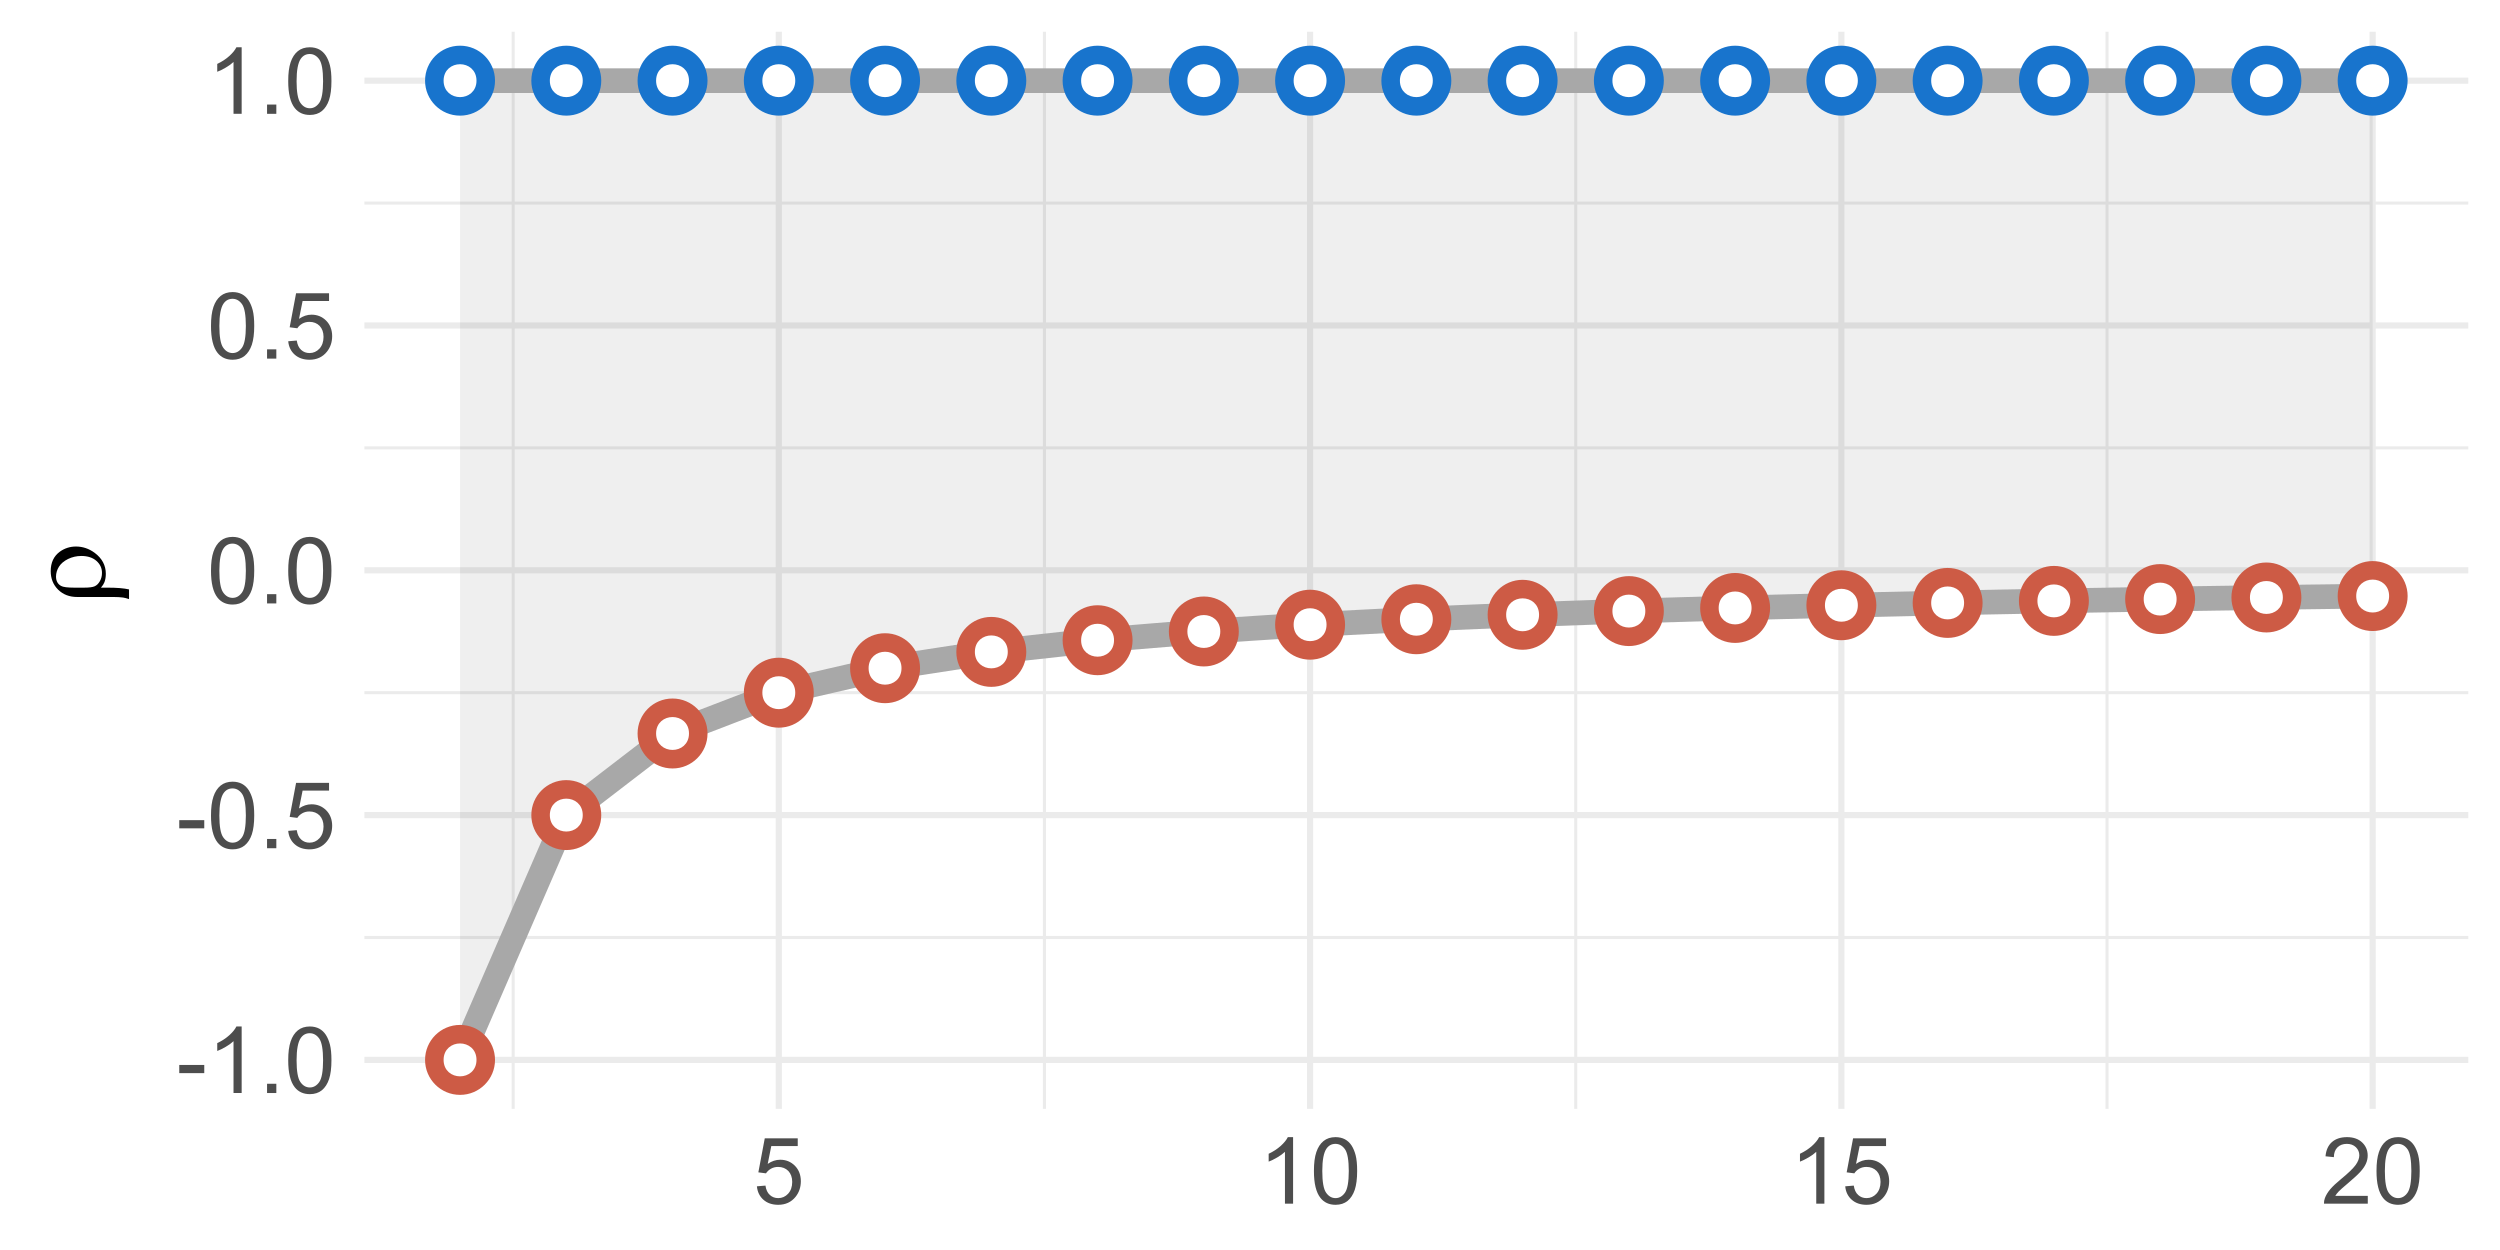 <?xml version="1.0" encoding="UTF-8"?>
<svg xmlns="http://www.w3.org/2000/svg" xmlns:xlink="http://www.w3.org/1999/xlink" width="432pt" height="216pt" viewBox="0 0 432 216" version="1.1">
<defs>
<g>
<symbol overflow="visible" id="glyph0-0">
<path style="stroke:none;" d="M 2 0 L 2 -10 L 10 -10 L 10 0 Z M 2.25 -0.25 L 9.75 -0.25 L 9.75 -9.75 L 2.25 -9.75 Z M 2.25 -0.25 "/>
</symbol>
<symbol overflow="visible" id="glyph0-1">
<path style="stroke:none;" d="M 0.508 -3.438 L 0.508 -4.852 L 4.828 -4.852 L 4.828 -3.438 Z M 0.508 -3.438 "/>
</symbol>
<symbol overflow="visible" id="glyph0-2">
<path style="stroke:none;" d="M 5.961 0 L 4.555 0 L 4.555 -8.961 C 4.211 -8.633 3.77 -8.312 3.223 -7.992 C 2.672 -7.668 2.176 -7.426 1.742 -7.266 L 1.742 -8.625 C 2.523 -8.992 3.211 -9.438 3.805 -9.969 C 4.391 -10.492 4.809 -11.004 5.055 -11.5 L 5.961 -11.5 Z M 5.961 0 "/>
</symbol>
<symbol overflow="visible" id="glyph0-3">
<path style="stroke:none;" d="M 1.453 0 L 1.453 -1.602 L 3.055 -1.602 L 3.055 0 Z M 1.453 0 "/>
</symbol>
<symbol overflow="visible" id="glyph0-4">
<path style="stroke:none;" d="M 0.664 -5.648 C 0.66 -7 0.801 -8.09 1.082 -8.918 C 1.359 -9.742 1.773 -10.379 2.324 -10.828 C 2.871 -11.273 3.562 -11.496 4.398 -11.5 C 5.012 -11.496 5.551 -11.371 6.016 -11.129 C 6.477 -10.879 6.859 -10.523 7.164 -10.059 C 7.465 -9.59 7.703 -9.023 7.875 -8.355 C 8.047 -7.684 8.133 -6.781 8.133 -5.648 C 8.133 -4.305 7.992 -3.219 7.719 -2.395 C 7.438 -1.566 7.027 -0.93 6.48 -0.48 C 5.93 -0.031 5.234 0.191 4.398 0.195 C 3.293 0.191 2.426 -0.199 1.797 -0.992 C 1.039 -1.941 0.66 -3.496 0.664 -5.648 Z M 2.109 -5.648 C 2.109 -3.766 2.328 -2.512 2.77 -1.895 C 3.207 -1.27 3.75 -0.961 4.398 -0.961 C 5.043 -0.961 5.586 -1.273 6.027 -1.898 C 6.465 -2.523 6.684 -3.773 6.688 -5.648 C 6.684 -7.531 6.465 -8.781 6.027 -9.406 C 5.586 -10.023 5.039 -10.336 4.383 -10.336 C 3.734 -10.336 3.219 -10.062 2.836 -9.516 C 2.352 -8.816 2.109 -7.527 2.109 -5.648 Z M 2.109 -5.648 "/>
</symbol>
<symbol overflow="visible" id="glyph0-5">
<path style="stroke:none;" d="M 0.664 -3 L 2.141 -3.125 C 2.246 -2.402 2.5 -1.863 2.902 -1.504 C 3.297 -1.141 3.777 -0.961 4.344 -0.961 C 5.016 -0.961 5.59 -1.215 6.062 -1.727 C 6.527 -2.234 6.762 -2.91 6.766 -3.758 C 6.762 -4.555 6.535 -5.188 6.09 -5.656 C 5.637 -6.117 5.047 -6.352 4.32 -6.352 C 3.863 -6.352 3.457 -6.246 3.094 -6.043 C 2.727 -5.832 2.438 -5.566 2.234 -5.242 L 0.914 -5.414 L 2.023 -11.297 L 7.719 -11.297 L 7.719 -9.953 L 3.148 -9.953 L 2.531 -6.875 C 3.219 -7.352 3.938 -7.594 4.695 -7.594 C 5.691 -7.594 6.535 -7.246 7.227 -6.555 C 7.91 -5.859 8.254 -4.969 8.258 -3.883 C 8.254 -2.844 7.953 -1.949 7.352 -1.195 C 6.613 -0.27 5.609 0.191 4.344 0.195 C 3.297 0.191 2.449 -0.098 1.793 -0.68 C 1.133 -1.262 0.754 -2.035 0.664 -3 Z M 0.664 -3 "/>
</symbol>
<symbol overflow="visible" id="glyph0-6">
<path style="stroke:none;" d="M 8.055 -1.352 L 8.055 0 L 0.484 0 C 0.473 -0.336 0.527 -0.66 0.648 -0.977 C 0.84 -1.488 1.148 -1.996 1.574 -2.5 C 1.996 -2.996 2.609 -3.574 3.414 -4.234 C 4.656 -5.254 5.496 -6.062 5.938 -6.66 C 6.371 -7.254 6.59 -7.816 6.594 -8.352 C 6.59 -8.906 6.391 -9.379 5.996 -9.762 C 5.594 -10.145 5.074 -10.336 4.438 -10.336 C 3.758 -10.336 3.219 -10.133 2.812 -9.727 C 2.406 -9.32 2.199 -8.758 2.195 -8.039 L 0.75 -8.188 C 0.848 -9.262 1.219 -10.086 1.867 -10.652 C 2.512 -11.215 3.379 -11.496 4.469 -11.5 C 5.566 -11.496 6.438 -11.191 7.078 -10.586 C 7.719 -9.973 8.039 -9.219 8.039 -8.32 C 8.039 -7.859 7.945 -7.406 7.758 -6.969 C 7.57 -6.523 7.258 -6.059 6.824 -5.57 C 6.387 -5.078 5.664 -4.406 4.656 -3.555 C 3.809 -2.844 3.266 -2.363 3.031 -2.113 C 2.789 -1.859 2.594 -1.605 2.438 -1.352 Z M 8.055 -1.352 "/>
</symbol>
<symbol overflow="visible" id="glyph1-0">
<path style="stroke:none;" d="M 0 -1.008 L -12.5 -1.008 L -12.5 -11.008 L 0 -11.008 Z M -0.312 -1.32 L -0.312 -10.695 L -12.188 -10.695 L -12.188 -1.32 Z M -0.312 -1.32 "/>
</symbol>
<symbol overflow="visible" id="glyph1-1">
<path style="stroke:none;" d="M -0.535 -3 L 0.605 -3 C 2.207 -3 3.445 -2.898 4.316 -2.695 L 4.316 -1.023 C 3.898 -1.16 3.559 -1.25 3.301 -1.289 C 2.855 -1.352 2.301 -1.383 1.633 -1.387 L -4.629 -1.387 C -5.973 -1.383 -7.074 -1.805 -7.938 -2.656 C -8.789 -3.5 -9.215 -4.57 -9.219 -5.859 C -9.215 -7.328 -8.688 -8.445 -7.637 -9.219 C -6.812 -9.809 -5.887 -10.105 -4.852 -10.109 C -3.688 -10.105 -2.613 -9.746 -1.629 -9.023 C -0.34 -8.062 0.305 -6.852 0.305 -5.391 C 0.305 -4.863 0.227 -4.383 0.07 -3.953 C -0.039 -3.664 -0.238 -3.348 -0.535 -3 Z M -3.484 -3 C -2.59 -3 -1.969 -3.078 -1.621 -3.238 C -1.266 -3.395 -0.969 -3.684 -0.727 -4.109 C -0.48 -4.531 -0.355 -5.016 -0.359 -5.555 C -0.355 -6.367 -0.676 -7.055 -1.316 -7.625 C -1.953 -8.188 -2.824 -8.473 -3.926 -8.477 C -4.75 -8.473 -5.516 -8.297 -6.223 -7.953 C -6.93 -7.602 -7.453 -7.16 -7.793 -6.621 C -8.129 -6.082 -8.297 -5.512 -8.301 -4.914 C -8.297 -4.16 -8.008 -3.621 -7.43 -3.301 C -7.086 -3.098 -6.32 -3 -5.137 -3 Z M -3.484 -3 "/>
</symbol>
</g>
<clipPath id="clip1">
  <path d="M 62.969 161 L 427 161 L 427 163 L 62.969 163 Z M 62.969 161 "/>
</clipPath>
<clipPath id="clip2">
  <path d="M 62.969 119 L 427 119 L 427 120 L 62.969 120 Z M 62.969 119 "/>
</clipPath>
<clipPath id="clip3">
  <path d="M 62.969 77 L 427 77 L 427 78 L 62.969 78 Z M 62.969 77 "/>
</clipPath>
<clipPath id="clip4">
  <path d="M 62.969 34 L 427 34 L 427 36 L 62.969 36 Z M 62.969 34 "/>
</clipPath>
<clipPath id="clip5">
  <path d="M 88 5.48 L 89 5.48 L 89 192 L 88 192 Z M 88 5.48 "/>
</clipPath>
<clipPath id="clip6">
  <path d="M 180 5.48 L 181 5.48 L 181 192 L 180 192 Z M 180 5.48 "/>
</clipPath>
<clipPath id="clip7">
  <path d="M 272 5.48 L 273 5.48 L 273 192 L 272 192 Z M 272 5.48 "/>
</clipPath>
<clipPath id="clip8">
  <path d="M 363 5.48 L 365 5.48 L 365 192 L 363 192 Z M 363 5.48 "/>
</clipPath>
<clipPath id="clip9">
  <path d="M 62.969 182 L 427.52 182 L 427.52 184 L 62.969 184 Z M 62.969 182 "/>
</clipPath>
<clipPath id="clip10">
  <path d="M 62.969 140 L 427.52 140 L 427.52 142 L 62.969 142 Z M 62.969 140 "/>
</clipPath>
<clipPath id="clip11">
  <path d="M 62.969 98 L 427.52 98 L 427.52 100 L 62.969 100 Z M 62.969 98 "/>
</clipPath>
<clipPath id="clip12">
  <path d="M 62.969 55 L 427.52 55 L 427.52 57 L 62.969 57 Z M 62.969 55 "/>
</clipPath>
<clipPath id="clip13">
  <path d="M 62.969 13 L 427.52 13 L 427.52 15 L 62.969 15 Z M 62.969 13 "/>
</clipPath>
<clipPath id="clip14">
  <path d="M 134 5.48 L 136 5.48 L 136 192.613 L 134 192.613 Z M 134 5.48 "/>
</clipPath>
<clipPath id="clip15">
  <path d="M 225 5.48 L 227 5.48 L 227 192.613 L 225 192.613 Z M 225 5.48 "/>
</clipPath>
<clipPath id="clip16">
  <path d="M 317 5.48 L 319 5.48 L 319 192.613 L 317 192.613 Z M 317 5.48 "/>
</clipPath>
<clipPath id="clip17">
  <path d="M 409 5.48 L 411 5.48 L 411 192.613 L 409 192.613 Z M 409 5.48 "/>
</clipPath>
</defs>
<g id="surface11">
<rect x="0" y="0" width="432" height="216" style="fill:rgb(100%,100%,100%);fill-opacity:1;stroke:none;"/>
<g clip-path="url(#clip1)" clip-rule="nonzero">
<path style="fill:none;stroke-width:0.533;stroke-linecap:butt;stroke-linejoin:round;stroke:rgb(92.157%,92.157%,92.157%);stroke-opacity:1;stroke-miterlimit:10;" d="M 62.969 162 L 426.52 162 "/>
</g>
<g clip-path="url(#clip2)" clip-rule="nonzero">
<path style="fill:none;stroke-width:0.533;stroke-linecap:butt;stroke-linejoin:round;stroke:rgb(92.157%,92.157%,92.157%);stroke-opacity:1;stroke-miterlimit:10;" d="M 62.969 119.695 L 426.52 119.695 "/>
</g>
<g clip-path="url(#clip3)" clip-rule="nonzero">
<path style="fill:none;stroke-width:0.533;stroke-linecap:butt;stroke-linejoin:round;stroke:rgb(92.157%,92.157%,92.157%);stroke-opacity:1;stroke-miterlimit:10;" d="M 62.969 77.395 L 426.52 77.395 "/>
</g>
<g clip-path="url(#clip4)" clip-rule="nonzero">
<path style="fill:none;stroke-width:0.533;stroke-linecap:butt;stroke-linejoin:round;stroke:rgb(92.157%,92.157%,92.157%);stroke-opacity:1;stroke-miterlimit:10;" d="M 62.969 35.09 L 426.52 35.09 "/>
</g>
<g clip-path="url(#clip5)" clip-rule="nonzero">
<path style="fill:none;stroke-width:0.533;stroke-linecap:butt;stroke-linejoin:round;stroke:rgb(92.157%,92.157%,92.157%);stroke-opacity:1;stroke-miterlimit:10;" d="M 88.676 191.609 L 88.676 5.48 "/>
</g>
<g clip-path="url(#clip6)" clip-rule="nonzero">
<path style="fill:none;stroke-width:0.533;stroke-linecap:butt;stroke-linejoin:round;stroke:rgb(92.157%,92.157%,92.157%);stroke-opacity:1;stroke-miterlimit:10;" d="M 180.48 191.609 L 180.48 5.48 "/>
</g>
<g clip-path="url(#clip7)" clip-rule="nonzero">
<path style="fill:none;stroke-width:0.533;stroke-linecap:butt;stroke-linejoin:round;stroke:rgb(92.157%,92.157%,92.157%);stroke-opacity:1;stroke-miterlimit:10;" d="M 272.285 191.609 L 272.285 5.48 "/>
</g>
<g clip-path="url(#clip8)" clip-rule="nonzero">
<path style="fill:none;stroke-width:0.533;stroke-linecap:butt;stroke-linejoin:round;stroke:rgb(92.157%,92.157%,92.157%);stroke-opacity:1;stroke-miterlimit:10;" d="M 364.094 191.609 L 364.094 5.48 "/>
</g>
<g clip-path="url(#clip9)" clip-rule="nonzero">
<path style="fill:none;stroke-width:1.067;stroke-linecap:butt;stroke-linejoin:round;stroke:rgb(92.157%,92.157%,92.157%);stroke-opacity:1;stroke-miterlimit:10;" d="M 62.969 183.148 L 426.52 183.148 "/>
</g>
<g clip-path="url(#clip10)" clip-rule="nonzero">
<path style="fill:none;stroke-width:1.067;stroke-linecap:butt;stroke-linejoin:round;stroke:rgb(92.157%,92.157%,92.157%);stroke-opacity:1;stroke-miterlimit:10;" d="M 62.969 140.848 L 426.52 140.848 "/>
</g>
<g clip-path="url(#clip11)" clip-rule="nonzero">
<path style="fill:none;stroke-width:1.067;stroke-linecap:butt;stroke-linejoin:round;stroke:rgb(92.157%,92.157%,92.157%);stroke-opacity:1;stroke-miterlimit:10;" d="M 62.969 98.547 L 426.52 98.547 "/>
</g>
<g clip-path="url(#clip12)" clip-rule="nonzero">
<path style="fill:none;stroke-width:1.067;stroke-linecap:butt;stroke-linejoin:round;stroke:rgb(92.157%,92.157%,92.157%);stroke-opacity:1;stroke-miterlimit:10;" d="M 62.969 56.242 L 426.52 56.242 "/>
</g>
<g clip-path="url(#clip13)" clip-rule="nonzero">
<path style="fill:none;stroke-width:1.067;stroke-linecap:butt;stroke-linejoin:round;stroke:rgb(92.157%,92.157%,92.157%);stroke-opacity:1;stroke-miterlimit:10;" d="M 62.969 13.941 L 426.52 13.941 "/>
</g>
<g clip-path="url(#clip14)" clip-rule="nonzero">
<path style="fill:none;stroke-width:1.067;stroke-linecap:butt;stroke-linejoin:round;stroke:rgb(92.157%,92.157%,92.157%);stroke-opacity:1;stroke-miterlimit:10;" d="M 134.578 191.609 L 134.578 5.48 "/>
</g>
<g clip-path="url(#clip15)" clip-rule="nonzero">
<path style="fill:none;stroke-width:1.067;stroke-linecap:butt;stroke-linejoin:round;stroke:rgb(92.157%,92.157%,92.157%);stroke-opacity:1;stroke-miterlimit:10;" d="M 226.383 191.609 L 226.383 5.48 "/>
</g>
<g clip-path="url(#clip16)" clip-rule="nonzero">
<path style="fill:none;stroke-width:1.067;stroke-linecap:butt;stroke-linejoin:round;stroke:rgb(92.157%,92.157%,92.157%);stroke-opacity:1;stroke-miterlimit:10;" d="M 318.191 191.609 L 318.191 5.48 "/>
</g>
<g clip-path="url(#clip17)" clip-rule="nonzero">
<path style="fill:none;stroke-width:1.067;stroke-linecap:butt;stroke-linejoin:round;stroke:rgb(92.157%,92.157%,92.157%);stroke-opacity:1;stroke-miterlimit:10;" d="M 409.996 191.609 L 409.996 5.48 "/>
</g>
<path style=" stroke:none;fill-rule:nonzero;fill:rgb(20%,20%,20%);fill-opacity:0.075;" d="M 79.496 13.941 L 409.996 13.941 L 409.996 102.996 L 391.633 103.246 L 373.273 103.523 L 354.91 103.832 L 336.551 104.184 L 318.191 104.59 L 299.828 105.055 L 281.469 105.594 L 263.105 106.238 L 244.746 107.004 L 226.383 107.945 L 208.023 109.121 L 189.66 110.633 L 171.301 112.645 L 152.938 115.465 L 134.578 119.695 L 116.215 126.746 L 97.855 140.848 L 79.496 183.148 Z M 79.496 13.941 "/>
<path style="fill:none;stroke-width:4.268;stroke-linecap:butt;stroke-linejoin:round;stroke:rgb(65.882%,65.882%,65.882%);stroke-opacity:1;stroke-miterlimit:10;" d="M 79.496 183.148 L 97.855 140.848 L 116.215 126.746 L 134.578 119.695 L 152.938 115.465 L 171.301 112.645 L 189.66 110.633 L 208.023 109.121 L 226.383 107.945 L 244.746 107.004 L 263.105 106.238 L 281.469 105.594 L 299.828 105.055 L 318.191 104.59 L 336.551 104.184 L 354.91 103.832 L 373.273 103.523 L 391.633 103.246 L 409.996 102.996 "/>
<path style="fill-rule:nonzero;fill:rgb(80.392%,35.686%,27.059%);fill-opacity:1;stroke-width:0.709;stroke-linecap:round;stroke-linejoin:round;stroke:rgb(80.392%,35.686%,27.059%);stroke-opacity:1;stroke-miterlimit:10;" d="M 85.184 183.148 C 85.184 186.293 82.637 188.84 79.496 188.84 C 76.352 188.84 73.805 186.293 73.805 183.148 C 73.805 180.008 76.352 177.461 79.496 177.461 C 82.637 177.461 85.184 180.008 85.184 183.148 "/>
<path style="fill-rule:nonzero;fill:rgb(80.392%,35.686%,27.059%);fill-opacity:1;stroke-width:0.709;stroke-linecap:round;stroke-linejoin:round;stroke:rgb(80.392%,35.686%,27.059%);stroke-opacity:1;stroke-miterlimit:10;" d="M 103.543 140.848 C 103.543 143.988 100.996 146.535 97.855 146.535 C 94.715 146.535 92.168 143.988 92.168 140.848 C 92.168 137.707 94.715 135.16 97.855 135.16 C 100.996 135.16 103.543 137.707 103.543 140.848 "/>
<path style="fill-rule:nonzero;fill:rgb(80.392%,35.686%,27.059%);fill-opacity:1;stroke-width:0.709;stroke-linecap:round;stroke-linejoin:round;stroke:rgb(80.392%,35.686%,27.059%);stroke-opacity:1;stroke-miterlimit:10;" d="M 121.906 126.746 C 121.906 129.891 119.359 132.438 116.215 132.438 C 113.074 132.438 110.527 129.891 110.527 126.746 C 110.527 123.605 113.074 121.059 116.215 121.059 C 119.359 121.059 121.906 123.605 121.906 126.746 "/>
<path style="fill-rule:nonzero;fill:rgb(80.392%,35.686%,27.059%);fill-opacity:1;stroke-width:0.709;stroke-linecap:round;stroke-linejoin:round;stroke:rgb(80.392%,35.686%,27.059%);stroke-opacity:1;stroke-miterlimit:10;" d="M 140.266 119.695 C 140.266 122.84 137.719 125.387 134.578 125.387 C 131.438 125.387 128.887 122.84 128.887 119.695 C 128.887 116.555 131.438 114.008 134.578 114.008 C 137.719 114.008 140.266 116.555 140.266 119.695 "/>
<path style="fill-rule:nonzero;fill:rgb(80.392%,35.686%,27.059%);fill-opacity:1;stroke-width:0.709;stroke-linecap:round;stroke-linejoin:round;stroke:rgb(80.392%,35.686%,27.059%);stroke-opacity:1;stroke-miterlimit:10;" d="M 158.629 115.465 C 158.629 118.609 156.082 121.156 152.938 121.156 C 149.797 121.156 147.25 118.609 147.25 115.465 C 147.25 112.324 149.797 109.777 152.938 109.777 C 156.082 109.777 158.629 112.324 158.629 115.465 "/>
<path style="fill-rule:nonzero;fill:rgb(80.392%,35.686%,27.059%);fill-opacity:1;stroke-width:0.709;stroke-linecap:round;stroke-linejoin:round;stroke:rgb(80.392%,35.686%,27.059%);stroke-opacity:1;stroke-miterlimit:10;" d="M 176.988 112.645 C 176.988 115.789 174.441 118.336 171.301 118.336 C 168.156 118.336 165.609 115.789 165.609 112.645 C 165.609 109.504 168.156 106.957 171.301 106.957 C 174.441 106.957 176.988 109.504 176.988 112.645 "/>
<path style="fill-rule:nonzero;fill:rgb(80.392%,35.686%,27.059%);fill-opacity:1;stroke-width:0.709;stroke-linecap:round;stroke-linejoin:round;stroke:rgb(80.392%,35.686%,27.059%);stroke-opacity:1;stroke-miterlimit:10;" d="M 195.352 110.633 C 195.352 113.773 192.805 116.32 189.66 116.32 C 186.52 116.32 183.973 113.773 183.973 110.633 C 183.973 107.488 186.52 104.941 189.66 104.941 C 192.805 104.941 195.352 107.488 195.352 110.633 "/>
<path style="fill-rule:nonzero;fill:rgb(80.392%,35.686%,27.059%);fill-opacity:1;stroke-width:0.709;stroke-linecap:round;stroke-linejoin:round;stroke:rgb(80.392%,35.686%,27.059%);stroke-opacity:1;stroke-miterlimit:10;" d="M 213.711 109.121 C 213.711 112.262 211.164 114.809 208.023 114.809 C 204.879 114.809 202.332 112.262 202.332 109.121 C 202.332 105.98 204.879 103.43 208.023 103.43 C 211.164 103.43 213.711 105.98 213.711 109.121 "/>
<path style="fill-rule:nonzero;fill:rgb(80.392%,35.686%,27.059%);fill-opacity:1;stroke-width:0.709;stroke-linecap:round;stroke-linejoin:round;stroke:rgb(80.392%,35.686%,27.059%);stroke-opacity:1;stroke-miterlimit:10;" d="M 232.074 107.945 C 232.074 111.086 229.527 113.637 226.383 113.637 C 223.242 113.637 220.695 111.086 220.695 107.945 C 220.695 104.805 223.242 102.258 226.383 102.258 C 229.527 102.258 232.074 104.805 232.074 107.945 "/>
<path style="fill-rule:nonzero;fill:rgb(80.392%,35.686%,27.059%);fill-opacity:1;stroke-width:0.709;stroke-linecap:round;stroke-linejoin:round;stroke:rgb(80.392%,35.686%,27.059%);stroke-opacity:1;stroke-miterlimit:10;" d="M 250.434 107.004 C 250.434 110.148 247.887 112.695 244.746 112.695 C 241.602 112.695 239.055 110.148 239.055 107.004 C 239.055 103.863 241.602 101.316 244.746 101.316 C 247.887 101.316 250.434 103.863 250.434 107.004 "/>
<path style="fill-rule:nonzero;fill:rgb(80.392%,35.686%,27.059%);fill-opacity:1;stroke-width:0.709;stroke-linecap:round;stroke-linejoin:round;stroke:rgb(80.392%,35.686%,27.059%);stroke-opacity:1;stroke-miterlimit:10;" d="M 268.797 106.238 C 268.797 109.379 266.25 111.926 263.105 111.926 C 259.965 111.926 257.418 109.379 257.418 106.238 C 257.418 103.094 259.965 100.547 263.105 100.547 C 266.25 100.547 268.797 103.094 268.797 106.238 "/>
<path style="fill-rule:nonzero;fill:rgb(80.392%,35.686%,27.059%);fill-opacity:1;stroke-width:0.709;stroke-linecap:round;stroke-linejoin:round;stroke:rgb(80.392%,35.686%,27.059%);stroke-opacity:1;stroke-miterlimit:10;" d="M 287.156 105.594 C 287.156 108.738 284.609 111.285 281.469 111.285 C 278.324 111.285 275.777 108.738 275.777 105.594 C 275.777 102.453 278.324 99.906 281.469 99.906 C 284.609 99.906 287.156 102.453 287.156 105.594 "/>
<path style="fill-rule:nonzero;fill:rgb(80.392%,35.686%,27.059%);fill-opacity:1;stroke-width:0.709;stroke-linecap:round;stroke-linejoin:round;stroke:rgb(80.392%,35.686%,27.059%);stroke-opacity:1;stroke-miterlimit:10;" d="M 305.52 105.055 C 305.52 108.195 302.969 110.742 299.828 110.742 C 296.688 110.742 294.141 108.195 294.141 105.055 C 294.141 101.91 296.688 99.363 299.828 99.363 C 302.969 99.363 305.52 101.91 305.52 105.055 "/>
<path style="fill-rule:nonzero;fill:rgb(80.392%,35.686%,27.059%);fill-opacity:1;stroke-width:0.709;stroke-linecap:round;stroke-linejoin:round;stroke:rgb(80.392%,35.686%,27.059%);stroke-opacity:1;stroke-miterlimit:10;" d="M 323.879 104.59 C 323.879 107.73 321.332 110.277 318.191 110.277 C 315.047 110.277 312.5 107.73 312.5 104.59 C 312.5 101.445 315.047 98.898 318.191 98.898 C 321.332 98.898 323.879 101.445 323.879 104.59 "/>
<path style="fill-rule:nonzero;fill:rgb(80.392%,35.686%,27.059%);fill-opacity:1;stroke-width:0.709;stroke-linecap:round;stroke-linejoin:round;stroke:rgb(80.392%,35.686%,27.059%);stroke-opacity:1;stroke-miterlimit:10;" d="M 342.238 104.184 C 342.238 107.328 339.691 109.875 336.551 109.875 C 333.41 109.875 330.863 107.328 330.863 104.184 C 330.863 101.043 333.41 98.496 336.551 98.496 C 339.691 98.496 342.238 101.043 342.238 104.184 "/>
<path style="fill-rule:nonzero;fill:rgb(80.392%,35.686%,27.059%);fill-opacity:1;stroke-width:0.709;stroke-linecap:round;stroke-linejoin:round;stroke:rgb(80.392%,35.686%,27.059%);stroke-opacity:1;stroke-miterlimit:10;" d="M 360.602 103.832 C 360.602 106.977 358.055 109.523 354.91 109.523 C 351.77 109.523 349.223 106.977 349.223 103.832 C 349.223 100.691 351.77 98.145 354.91 98.145 C 358.055 98.145 360.602 100.691 360.602 103.832 "/>
<path style="fill-rule:nonzero;fill:rgb(80.392%,35.686%,27.059%);fill-opacity:1;stroke-width:0.709;stroke-linecap:round;stroke-linejoin:round;stroke:rgb(80.392%,35.686%,27.059%);stroke-opacity:1;stroke-miterlimit:10;" d="M 378.961 103.523 C 378.961 106.664 376.414 109.211 373.273 109.211 C 370.133 109.211 367.582 106.664 367.582 103.523 C 367.582 100.379 370.133 97.832 373.273 97.832 C 376.414 97.832 378.961 100.379 378.961 103.523 "/>
<path style="fill-rule:nonzero;fill:rgb(80.392%,35.686%,27.059%);fill-opacity:1;stroke-width:0.709;stroke-linecap:round;stroke-linejoin:round;stroke:rgb(80.392%,35.686%,27.059%);stroke-opacity:1;stroke-miterlimit:10;" d="M 397.324 103.246 C 397.324 106.387 394.777 108.934 391.633 108.934 C 388.492 108.934 385.945 106.387 385.945 103.246 C 385.945 100.102 388.492 97.555 391.633 97.555 C 394.777 97.555 397.324 100.102 397.324 103.246 "/>
<path style="fill-rule:nonzero;fill:rgb(80.392%,35.686%,27.059%);fill-opacity:1;stroke-width:0.709;stroke-linecap:round;stroke-linejoin:round;stroke:rgb(80.392%,35.686%,27.059%);stroke-opacity:1;stroke-miterlimit:10;" d="M 415.684 102.996 C 415.684 106.141 413.137 108.688 409.996 108.688 C 406.852 108.688 404.305 106.141 404.305 102.996 C 404.305 99.855 406.852 97.309 409.996 97.309 C 413.137 97.309 415.684 99.855 415.684 102.996 "/>
<path style="fill-rule:nonzero;fill:rgb(100%,100%,100%);fill-opacity:1;stroke-width:0.709;stroke-linecap:round;stroke-linejoin:round;stroke:rgb(100%,100%,100%);stroke-opacity:1;stroke-miterlimit:10;" d="M 81.984 183.148 C 81.984 186.469 77.008 186.469 77.008 183.148 C 77.008 179.832 81.984 179.832 81.984 183.148 "/>
<path style="fill-rule:nonzero;fill:rgb(100%,100%,100%);fill-opacity:1;stroke-width:0.709;stroke-linecap:round;stroke-linejoin:round;stroke:rgb(100%,100%,100%);stroke-opacity:1;stroke-miterlimit:10;" d="M 100.344 140.848 C 100.344 144.164 95.367 144.164 95.367 140.848 C 95.367 137.531 100.344 137.531 100.344 140.848 "/>
<path style="fill-rule:nonzero;fill:rgb(100%,100%,100%);fill-opacity:1;stroke-width:0.709;stroke-linecap:round;stroke-linejoin:round;stroke:rgb(100%,100%,100%);stroke-opacity:1;stroke-miterlimit:10;" d="M 118.703 126.746 C 118.703 130.062 113.727 130.062 113.727 126.746 C 113.727 123.43 118.703 123.43 118.703 126.746 "/>
<path style="fill-rule:nonzero;fill:rgb(100%,100%,100%);fill-opacity:1;stroke-width:0.709;stroke-linecap:round;stroke-linejoin:round;stroke:rgb(100%,100%,100%);stroke-opacity:1;stroke-miterlimit:10;" d="M 137.066 119.695 C 137.066 123.016 132.09 123.016 132.09 119.695 C 132.09 116.379 137.066 116.379 137.066 119.695 "/>
<path style="fill-rule:nonzero;fill:rgb(100%,100%,100%);fill-opacity:1;stroke-width:0.709;stroke-linecap:round;stroke-linejoin:round;stroke:rgb(100%,100%,100%);stroke-opacity:1;stroke-miterlimit:10;" d="M 155.426 115.465 C 155.426 118.785 150.449 118.785 150.449 115.465 C 150.449 112.148 155.426 112.148 155.426 115.465 "/>
<path style="fill-rule:nonzero;fill:rgb(100%,100%,100%);fill-opacity:1;stroke-width:0.709;stroke-linecap:round;stroke-linejoin:round;stroke:rgb(100%,100%,100%);stroke-opacity:1;stroke-miterlimit:10;" d="M 173.789 112.645 C 173.789 115.965 168.812 115.965 168.812 112.645 C 168.812 109.328 173.789 109.328 173.789 112.645 "/>
<path style="fill-rule:nonzero;fill:rgb(100%,100%,100%);fill-opacity:1;stroke-width:0.709;stroke-linecap:round;stroke-linejoin:round;stroke:rgb(100%,100%,100%);stroke-opacity:1;stroke-miterlimit:10;" d="M 192.148 110.633 C 192.148 113.949 187.172 113.949 187.172 110.633 C 187.172 107.312 192.148 107.312 192.148 110.633 "/>
<path style="fill-rule:nonzero;fill:rgb(100%,100%,100%);fill-opacity:1;stroke-width:0.709;stroke-linecap:round;stroke-linejoin:round;stroke:rgb(100%,100%,100%);stroke-opacity:1;stroke-miterlimit:10;" d="M 210.512 109.121 C 210.512 112.438 205.535 112.438 205.535 109.121 C 205.535 105.805 210.512 105.805 210.512 109.121 "/>
<path style="fill-rule:nonzero;fill:rgb(100%,100%,100%);fill-opacity:1;stroke-width:0.709;stroke-linecap:round;stroke-linejoin:round;stroke:rgb(100%,100%,100%);stroke-opacity:1;stroke-miterlimit:10;" d="M 228.871 107.945 C 228.871 111.262 223.895 111.262 223.895 107.945 C 223.895 104.629 228.871 104.629 228.871 107.945 "/>
<path style="fill-rule:nonzero;fill:rgb(100%,100%,100%);fill-opacity:1;stroke-width:0.709;stroke-linecap:round;stroke-linejoin:round;stroke:rgb(100%,100%,100%);stroke-opacity:1;stroke-miterlimit:10;" d="M 247.234 107.004 C 247.234 110.324 242.258 110.324 242.258 107.004 C 242.258 103.688 247.234 103.688 247.234 107.004 "/>
<path style="fill-rule:nonzero;fill:rgb(100%,100%,100%);fill-opacity:1;stroke-width:0.709;stroke-linecap:round;stroke-linejoin:round;stroke:rgb(100%,100%,100%);stroke-opacity:1;stroke-miterlimit:10;" d="M 265.594 106.238 C 265.594 109.555 260.617 109.555 260.617 106.238 C 260.617 102.918 265.594 102.918 265.594 106.238 "/>
<path style="fill-rule:nonzero;fill:rgb(100%,100%,100%);fill-opacity:1;stroke-width:0.709;stroke-linecap:round;stroke-linejoin:round;stroke:rgb(100%,100%,100%);stroke-opacity:1;stroke-miterlimit:10;" d="M 283.957 105.594 C 283.957 108.914 278.98 108.914 278.98 105.594 C 278.98 102.277 283.957 102.277 283.957 105.594 "/>
<path style="fill-rule:nonzero;fill:rgb(100%,100%,100%);fill-opacity:1;stroke-width:0.709;stroke-linecap:round;stroke-linejoin:round;stroke:rgb(100%,100%,100%);stroke-opacity:1;stroke-miterlimit:10;" d="M 302.316 105.055 C 302.316 108.371 297.34 108.371 297.34 105.055 C 297.34 101.734 302.316 101.734 302.316 105.055 "/>
<path style="fill-rule:nonzero;fill:rgb(100%,100%,100%);fill-opacity:1;stroke-width:0.709;stroke-linecap:round;stroke-linejoin:round;stroke:rgb(100%,100%,100%);stroke-opacity:1;stroke-miterlimit:10;" d="M 320.68 104.59 C 320.68 107.906 315.703 107.906 315.703 104.59 C 315.703 101.27 320.68 101.27 320.68 104.59 "/>
<path style="fill-rule:nonzero;fill:rgb(100%,100%,100%);fill-opacity:1;stroke-width:0.709;stroke-linecap:round;stroke-linejoin:round;stroke:rgb(100%,100%,100%);stroke-opacity:1;stroke-miterlimit:10;" d="M 339.039 104.184 C 339.039 107.504 334.062 107.504 334.062 104.184 C 334.062 100.867 339.039 100.867 339.039 104.184 "/>
<path style="fill-rule:nonzero;fill:rgb(100%,100%,100%);fill-opacity:1;stroke-width:0.709;stroke-linecap:round;stroke-linejoin:round;stroke:rgb(100%,100%,100%);stroke-opacity:1;stroke-miterlimit:10;" d="M 357.398 103.832 C 357.398 107.152 352.422 107.152 352.422 103.832 C 352.422 100.516 357.398 100.516 357.398 103.832 "/>
<path style="fill-rule:nonzero;fill:rgb(100%,100%,100%);fill-opacity:1;stroke-width:0.709;stroke-linecap:round;stroke-linejoin:round;stroke:rgb(100%,100%,100%);stroke-opacity:1;stroke-miterlimit:10;" d="M 375.762 103.523 C 375.762 106.84 370.785 106.84 370.785 103.523 C 370.785 100.203 375.762 100.203 375.762 103.523 "/>
<path style="fill-rule:nonzero;fill:rgb(100%,100%,100%);fill-opacity:1;stroke-width:0.709;stroke-linecap:round;stroke-linejoin:round;stroke:rgb(100%,100%,100%);stroke-opacity:1;stroke-miterlimit:10;" d="M 394.121 103.246 C 394.121 106.562 389.145 106.562 389.145 103.246 C 389.145 99.926 394.121 99.926 394.121 103.246 "/>
<path style="fill-rule:nonzero;fill:rgb(100%,100%,100%);fill-opacity:1;stroke-width:0.709;stroke-linecap:round;stroke-linejoin:round;stroke:rgb(100%,100%,100%);stroke-opacity:1;stroke-miterlimit:10;" d="M 412.484 102.996 C 412.484 106.316 407.508 106.316 407.508 102.996 C 407.508 99.68 412.484 99.68 412.484 102.996 "/>
<path style="fill:none;stroke-width:4.268;stroke-linecap:butt;stroke-linejoin:round;stroke:rgb(65.882%,65.882%,65.882%);stroke-opacity:1;stroke-miterlimit:10;" d="M 79.496 13.941 L 409.996 13.941 "/>
<path style="fill-rule:nonzero;fill:rgb(9.412%,45.49%,80.392%);fill-opacity:1;stroke-width:0.709;stroke-linecap:round;stroke-linejoin:round;stroke:rgb(9.412%,45.49%,80.392%);stroke-opacity:1;stroke-miterlimit:10;" d="M 85.184 13.941 C 85.184 17.082 82.637 19.629 79.496 19.629 C 76.352 19.629 73.805 17.082 73.805 13.941 C 73.805 10.797 76.352 8.25 79.496 8.25 C 82.637 8.25 85.184 10.797 85.184 13.941 "/>
<path style="fill-rule:nonzero;fill:rgb(9.412%,45.49%,80.392%);fill-opacity:1;stroke-width:0.709;stroke-linecap:round;stroke-linejoin:round;stroke:rgb(9.412%,45.49%,80.392%);stroke-opacity:1;stroke-miterlimit:10;" d="M 103.543 13.941 C 103.543 17.082 100.996 19.629 97.855 19.629 C 94.715 19.629 92.168 17.082 92.168 13.941 C 92.168 10.797 94.715 8.25 97.855 8.25 C 100.996 8.25 103.543 10.797 103.543 13.941 "/>
<path style="fill-rule:nonzero;fill:rgb(9.412%,45.49%,80.392%);fill-opacity:1;stroke-width:0.709;stroke-linecap:round;stroke-linejoin:round;stroke:rgb(9.412%,45.49%,80.392%);stroke-opacity:1;stroke-miterlimit:10;" d="M 121.906 13.941 C 121.906 17.082 119.359 19.629 116.215 19.629 C 113.074 19.629 110.527 17.082 110.527 13.941 C 110.527 10.797 113.074 8.25 116.215 8.25 C 119.359 8.25 121.906 10.797 121.906 13.941 "/>
<path style="fill-rule:nonzero;fill:rgb(9.412%,45.49%,80.392%);fill-opacity:1;stroke-width:0.709;stroke-linecap:round;stroke-linejoin:round;stroke:rgb(9.412%,45.49%,80.392%);stroke-opacity:1;stroke-miterlimit:10;" d="M 140.266 13.941 C 140.266 17.082 137.719 19.629 134.578 19.629 C 131.438 19.629 128.887 17.082 128.887 13.941 C 128.887 10.797 131.438 8.25 134.578 8.25 C 137.719 8.25 140.266 10.797 140.266 13.941 "/>
<path style="fill-rule:nonzero;fill:rgb(9.412%,45.49%,80.392%);fill-opacity:1;stroke-width:0.709;stroke-linecap:round;stroke-linejoin:round;stroke:rgb(9.412%,45.49%,80.392%);stroke-opacity:1;stroke-miterlimit:10;" d="M 158.629 13.941 C 158.629 17.082 156.082 19.629 152.938 19.629 C 149.797 19.629 147.25 17.082 147.25 13.941 C 147.25 10.797 149.797 8.25 152.938 8.25 C 156.082 8.25 158.629 10.797 158.629 13.941 "/>
<path style="fill-rule:nonzero;fill:rgb(9.412%,45.49%,80.392%);fill-opacity:1;stroke-width:0.709;stroke-linecap:round;stroke-linejoin:round;stroke:rgb(9.412%,45.49%,80.392%);stroke-opacity:1;stroke-miterlimit:10;" d="M 176.988 13.941 C 176.988 17.082 174.441 19.629 171.301 19.629 C 168.156 19.629 165.609 17.082 165.609 13.941 C 165.609 10.797 168.156 8.25 171.301 8.25 C 174.441 8.25 176.988 10.797 176.988 13.941 "/>
<path style="fill-rule:nonzero;fill:rgb(9.412%,45.49%,80.392%);fill-opacity:1;stroke-width:0.709;stroke-linecap:round;stroke-linejoin:round;stroke:rgb(9.412%,45.49%,80.392%);stroke-opacity:1;stroke-miterlimit:10;" d="M 195.352 13.941 C 195.352 17.082 192.805 19.629 189.66 19.629 C 186.52 19.629 183.973 17.082 183.973 13.941 C 183.973 10.797 186.52 8.25 189.66 8.25 C 192.805 8.25 195.352 10.797 195.352 13.941 "/>
<path style="fill-rule:nonzero;fill:rgb(9.412%,45.49%,80.392%);fill-opacity:1;stroke-width:0.709;stroke-linecap:round;stroke-linejoin:round;stroke:rgb(9.412%,45.49%,80.392%);stroke-opacity:1;stroke-miterlimit:10;" d="M 213.711 13.941 C 213.711 17.082 211.164 19.629 208.023 19.629 C 204.879 19.629 202.332 17.082 202.332 13.941 C 202.332 10.797 204.879 8.25 208.023 8.25 C 211.164 8.25 213.711 10.797 213.711 13.941 "/>
<path style="fill-rule:nonzero;fill:rgb(9.412%,45.49%,80.392%);fill-opacity:1;stroke-width:0.709;stroke-linecap:round;stroke-linejoin:round;stroke:rgb(9.412%,45.49%,80.392%);stroke-opacity:1;stroke-miterlimit:10;" d="M 232.074 13.941 C 232.074 17.082 229.527 19.629 226.383 19.629 C 223.242 19.629 220.695 17.082 220.695 13.941 C 220.695 10.797 223.242 8.25 226.383 8.25 C 229.527 8.25 232.074 10.797 232.074 13.941 "/>
<path style="fill-rule:nonzero;fill:rgb(9.412%,45.49%,80.392%);fill-opacity:1;stroke-width:0.709;stroke-linecap:round;stroke-linejoin:round;stroke:rgb(9.412%,45.49%,80.392%);stroke-opacity:1;stroke-miterlimit:10;" d="M 250.434 13.941 C 250.434 17.082 247.887 19.629 244.746 19.629 C 241.602 19.629 239.055 17.082 239.055 13.941 C 239.055 10.797 241.602 8.25 244.746 8.25 C 247.887 8.25 250.434 10.797 250.434 13.941 "/>
<path style="fill-rule:nonzero;fill:rgb(9.412%,45.49%,80.392%);fill-opacity:1;stroke-width:0.709;stroke-linecap:round;stroke-linejoin:round;stroke:rgb(9.412%,45.49%,80.392%);stroke-opacity:1;stroke-miterlimit:10;" d="M 268.797 13.941 C 268.797 17.082 266.25 19.629 263.105 19.629 C 259.965 19.629 257.418 17.082 257.418 13.941 C 257.418 10.797 259.965 8.25 263.105 8.25 C 266.25 8.25 268.797 10.797 268.797 13.941 "/>
<path style="fill-rule:nonzero;fill:rgb(9.412%,45.49%,80.392%);fill-opacity:1;stroke-width:0.709;stroke-linecap:round;stroke-linejoin:round;stroke:rgb(9.412%,45.49%,80.392%);stroke-opacity:1;stroke-miterlimit:10;" d="M 287.156 13.941 C 287.156 17.082 284.609 19.629 281.469 19.629 C 278.324 19.629 275.777 17.082 275.777 13.941 C 275.777 10.797 278.324 8.25 281.469 8.25 C 284.609 8.25 287.156 10.797 287.156 13.941 "/>
<path style="fill-rule:nonzero;fill:rgb(9.412%,45.49%,80.392%);fill-opacity:1;stroke-width:0.709;stroke-linecap:round;stroke-linejoin:round;stroke:rgb(9.412%,45.49%,80.392%);stroke-opacity:1;stroke-miterlimit:10;" d="M 305.52 13.941 C 305.52 17.082 302.969 19.629 299.828 19.629 C 296.688 19.629 294.141 17.082 294.141 13.941 C 294.141 10.797 296.688 8.25 299.828 8.25 C 302.969 8.25 305.52 10.797 305.52 13.941 "/>
<path style="fill-rule:nonzero;fill:rgb(9.412%,45.49%,80.392%);fill-opacity:1;stroke-width:0.709;stroke-linecap:round;stroke-linejoin:round;stroke:rgb(9.412%,45.49%,80.392%);stroke-opacity:1;stroke-miterlimit:10;" d="M 323.879 13.941 C 323.879 17.082 321.332 19.629 318.191 19.629 C 315.047 19.629 312.5 17.082 312.5 13.941 C 312.5 10.797 315.047 8.25 318.191 8.25 C 321.332 8.25 323.879 10.797 323.879 13.941 "/>
<path style="fill-rule:nonzero;fill:rgb(9.412%,45.49%,80.392%);fill-opacity:1;stroke-width:0.709;stroke-linecap:round;stroke-linejoin:round;stroke:rgb(9.412%,45.49%,80.392%);stroke-opacity:1;stroke-miterlimit:10;" d="M 342.238 13.941 C 342.238 17.082 339.691 19.629 336.551 19.629 C 333.41 19.629 330.863 17.082 330.863 13.941 C 330.863 10.797 333.41 8.25 336.551 8.25 C 339.691 8.25 342.238 10.797 342.238 13.941 "/>
<path style="fill-rule:nonzero;fill:rgb(9.412%,45.49%,80.392%);fill-opacity:1;stroke-width:0.709;stroke-linecap:round;stroke-linejoin:round;stroke:rgb(9.412%,45.49%,80.392%);stroke-opacity:1;stroke-miterlimit:10;" d="M 360.602 13.941 C 360.602 17.082 358.055 19.629 354.91 19.629 C 351.77 19.629 349.223 17.082 349.223 13.941 C 349.223 10.797 351.77 8.25 354.91 8.25 C 358.055 8.25 360.602 10.797 360.602 13.941 "/>
<path style="fill-rule:nonzero;fill:rgb(9.412%,45.49%,80.392%);fill-opacity:1;stroke-width:0.709;stroke-linecap:round;stroke-linejoin:round;stroke:rgb(9.412%,45.49%,80.392%);stroke-opacity:1;stroke-miterlimit:10;" d="M 378.961 13.941 C 378.961 17.082 376.414 19.629 373.273 19.629 C 370.133 19.629 367.582 17.082 367.582 13.941 C 367.582 10.797 370.133 8.25 373.273 8.25 C 376.414 8.25 378.961 10.797 378.961 13.941 "/>
<path style="fill-rule:nonzero;fill:rgb(9.412%,45.49%,80.392%);fill-opacity:1;stroke-width:0.709;stroke-linecap:round;stroke-linejoin:round;stroke:rgb(9.412%,45.49%,80.392%);stroke-opacity:1;stroke-miterlimit:10;" d="M 397.324 13.941 C 397.324 17.082 394.777 19.629 391.633 19.629 C 388.492 19.629 385.945 17.082 385.945 13.941 C 385.945 10.797 388.492 8.25 391.633 8.25 C 394.777 8.25 397.324 10.797 397.324 13.941 "/>
<path style="fill-rule:nonzero;fill:rgb(9.412%,45.49%,80.392%);fill-opacity:1;stroke-width:0.709;stroke-linecap:round;stroke-linejoin:round;stroke:rgb(9.412%,45.49%,80.392%);stroke-opacity:1;stroke-miterlimit:10;" d="M 415.684 13.941 C 415.684 17.082 413.137 19.629 409.996 19.629 C 406.852 19.629 404.305 17.082 404.305 13.941 C 404.305 10.797 406.852 8.25 409.996 8.25 C 413.137 8.25 415.684 10.797 415.684 13.941 "/>
<path style="fill-rule:nonzero;fill:rgb(100%,100%,100%);fill-opacity:1;stroke-width:0.709;stroke-linecap:round;stroke-linejoin:round;stroke:rgb(100%,100%,100%);stroke-opacity:1;stroke-miterlimit:10;" d="M 81.984 13.941 C 81.984 17.258 77.008 17.258 77.008 13.941 C 77.008 10.621 81.984 10.621 81.984 13.941 "/>
<path style="fill-rule:nonzero;fill:rgb(100%,100%,100%);fill-opacity:1;stroke-width:0.709;stroke-linecap:round;stroke-linejoin:round;stroke:rgb(100%,100%,100%);stroke-opacity:1;stroke-miterlimit:10;" d="M 100.344 13.941 C 100.344 17.258 95.367 17.258 95.367 13.941 C 95.367 10.621 100.344 10.621 100.344 13.941 "/>
<path style="fill-rule:nonzero;fill:rgb(100%,100%,100%);fill-opacity:1;stroke-width:0.709;stroke-linecap:round;stroke-linejoin:round;stroke:rgb(100%,100%,100%);stroke-opacity:1;stroke-miterlimit:10;" d="M 118.703 13.941 C 118.703 17.258 113.727 17.258 113.727 13.941 C 113.727 10.621 118.703 10.621 118.703 13.941 "/>
<path style="fill-rule:nonzero;fill:rgb(100%,100%,100%);fill-opacity:1;stroke-width:0.709;stroke-linecap:round;stroke-linejoin:round;stroke:rgb(100%,100%,100%);stroke-opacity:1;stroke-miterlimit:10;" d="M 137.066 13.941 C 137.066 17.258 132.09 17.258 132.09 13.941 C 132.09 10.621 137.066 10.621 137.066 13.941 "/>
<path style="fill-rule:nonzero;fill:rgb(100%,100%,100%);fill-opacity:1;stroke-width:0.709;stroke-linecap:round;stroke-linejoin:round;stroke:rgb(100%,100%,100%);stroke-opacity:1;stroke-miterlimit:10;" d="M 155.426 13.941 C 155.426 17.258 150.449 17.258 150.449 13.941 C 150.449 10.621 155.426 10.621 155.426 13.941 "/>
<path style="fill-rule:nonzero;fill:rgb(100%,100%,100%);fill-opacity:1;stroke-width:0.709;stroke-linecap:round;stroke-linejoin:round;stroke:rgb(100%,100%,100%);stroke-opacity:1;stroke-miterlimit:10;" d="M 173.789 13.941 C 173.789 17.258 168.812 17.258 168.812 13.941 C 168.812 10.621 173.789 10.621 173.789 13.941 "/>
<path style="fill-rule:nonzero;fill:rgb(100%,100%,100%);fill-opacity:1;stroke-width:0.709;stroke-linecap:round;stroke-linejoin:round;stroke:rgb(100%,100%,100%);stroke-opacity:1;stroke-miterlimit:10;" d="M 192.148 13.941 C 192.148 17.258 187.172 17.258 187.172 13.941 C 187.172 10.621 192.148 10.621 192.148 13.941 "/>
<path style="fill-rule:nonzero;fill:rgb(100%,100%,100%);fill-opacity:1;stroke-width:0.709;stroke-linecap:round;stroke-linejoin:round;stroke:rgb(100%,100%,100%);stroke-opacity:1;stroke-miterlimit:10;" d="M 210.512 13.941 C 210.512 17.258 205.535 17.258 205.535 13.941 C 205.535 10.621 210.512 10.621 210.512 13.941 "/>
<path style="fill-rule:nonzero;fill:rgb(100%,100%,100%);fill-opacity:1;stroke-width:0.709;stroke-linecap:round;stroke-linejoin:round;stroke:rgb(100%,100%,100%);stroke-opacity:1;stroke-miterlimit:10;" d="M 228.871 13.941 C 228.871 17.258 223.895 17.258 223.895 13.941 C 223.895 10.621 228.871 10.621 228.871 13.941 "/>
<path style="fill-rule:nonzero;fill:rgb(100%,100%,100%);fill-opacity:1;stroke-width:0.709;stroke-linecap:round;stroke-linejoin:round;stroke:rgb(100%,100%,100%);stroke-opacity:1;stroke-miterlimit:10;" d="M 247.234 13.941 C 247.234 17.258 242.258 17.258 242.258 13.941 C 242.258 10.621 247.234 10.621 247.234 13.941 "/>
<path style="fill-rule:nonzero;fill:rgb(100%,100%,100%);fill-opacity:1;stroke-width:0.709;stroke-linecap:round;stroke-linejoin:round;stroke:rgb(100%,100%,100%);stroke-opacity:1;stroke-miterlimit:10;" d="M 265.594 13.941 C 265.594 17.258 260.617 17.258 260.617 13.941 C 260.617 10.621 265.594 10.621 265.594 13.941 "/>
<path style="fill-rule:nonzero;fill:rgb(100%,100%,100%);fill-opacity:1;stroke-width:0.709;stroke-linecap:round;stroke-linejoin:round;stroke:rgb(100%,100%,100%);stroke-opacity:1;stroke-miterlimit:10;" d="M 283.957 13.941 C 283.957 17.258 278.98 17.258 278.98 13.941 C 278.98 10.621 283.957 10.621 283.957 13.941 "/>
<path style="fill-rule:nonzero;fill:rgb(100%,100%,100%);fill-opacity:1;stroke-width:0.709;stroke-linecap:round;stroke-linejoin:round;stroke:rgb(100%,100%,100%);stroke-opacity:1;stroke-miterlimit:10;" d="M 302.316 13.941 C 302.316 17.258 297.34 17.258 297.34 13.941 C 297.34 10.621 302.316 10.621 302.316 13.941 "/>
<path style="fill-rule:nonzero;fill:rgb(100%,100%,100%);fill-opacity:1;stroke-width:0.709;stroke-linecap:round;stroke-linejoin:round;stroke:rgb(100%,100%,100%);stroke-opacity:1;stroke-miterlimit:10;" d="M 320.68 13.941 C 320.68 17.258 315.703 17.258 315.703 13.941 C 315.703 10.621 320.68 10.621 320.68 13.941 "/>
<path style="fill-rule:nonzero;fill:rgb(100%,100%,100%);fill-opacity:1;stroke-width:0.709;stroke-linecap:round;stroke-linejoin:round;stroke:rgb(100%,100%,100%);stroke-opacity:1;stroke-miterlimit:10;" d="M 339.039 13.941 C 339.039 17.258 334.062 17.258 334.062 13.941 C 334.062 10.621 339.039 10.621 339.039 13.941 "/>
<path style="fill-rule:nonzero;fill:rgb(100%,100%,100%);fill-opacity:1;stroke-width:0.709;stroke-linecap:round;stroke-linejoin:round;stroke:rgb(100%,100%,100%);stroke-opacity:1;stroke-miterlimit:10;" d="M 357.398 13.941 C 357.398 17.258 352.422 17.258 352.422 13.941 C 352.422 10.621 357.398 10.621 357.398 13.941 "/>
<path style="fill-rule:nonzero;fill:rgb(100%,100%,100%);fill-opacity:1;stroke-width:0.709;stroke-linecap:round;stroke-linejoin:round;stroke:rgb(100%,100%,100%);stroke-opacity:1;stroke-miterlimit:10;" d="M 375.762 13.941 C 375.762 17.258 370.785 17.258 370.785 13.941 C 370.785 10.621 375.762 10.621 375.762 13.941 "/>
<path style="fill-rule:nonzero;fill:rgb(100%,100%,100%);fill-opacity:1;stroke-width:0.709;stroke-linecap:round;stroke-linejoin:round;stroke:rgb(100%,100%,100%);stroke-opacity:1;stroke-miterlimit:10;" d="M 394.121 13.941 C 394.121 17.258 389.145 17.258 389.145 13.941 C 389.145 10.621 394.121 10.621 394.121 13.941 "/>
<path style="fill-rule:nonzero;fill:rgb(100%,100%,100%);fill-opacity:1;stroke-width:0.709;stroke-linecap:round;stroke-linejoin:round;stroke:rgb(100%,100%,100%);stroke-opacity:1;stroke-miterlimit:10;" d="M 412.484 13.941 C 412.484 17.258 407.508 17.258 407.508 13.941 C 407.508 10.621 412.484 10.621 412.484 13.941 "/>
<g style="fill:rgb(30.196%,30.196%,30.196%);fill-opacity:1;">
  <use xlink:href="#glyph0-1" x="30.469" y="188.875"/>
  <use xlink:href="#glyph0-2" x="35.797" y="188.875"/>
  <use xlink:href="#glyph0-3" x="44.695" y="188.875"/>
  <use xlink:href="#glyph0-4" x="49.141" y="188.875"/>
</g>
<g style="fill:rgb(30.196%,30.196%,30.196%);fill-opacity:1;">
  <use xlink:href="#glyph0-1" x="30.469" y="146.574"/>
  <use xlink:href="#glyph0-4" x="35.797" y="146.574"/>
  <use xlink:href="#glyph0-3" x="44.695" y="146.574"/>
  <use xlink:href="#glyph0-5" x="49.141" y="146.574"/>
</g>
<g style="fill:rgb(30.196%,30.196%,30.196%);fill-opacity:1;">
  <use xlink:href="#glyph0-4" x="35.797" y="104.273"/>
  <use xlink:href="#glyph0-3" x="44.695" y="104.273"/>
  <use xlink:href="#glyph0-4" x="49.141" y="104.273"/>
</g>
<g style="fill:rgb(30.196%,30.196%,30.196%);fill-opacity:1;">
  <use xlink:href="#glyph0-4" x="35.797" y="61.969"/>
  <use xlink:href="#glyph0-3" x="44.695" y="61.969"/>
  <use xlink:href="#glyph0-5" x="49.141" y="61.969"/>
</g>
<g style="fill:rgb(30.196%,30.196%,30.196%);fill-opacity:1;">
  <use xlink:href="#glyph0-2" x="35.797" y="19.668"/>
  <use xlink:href="#glyph0-3" x="44.695" y="19.668"/>
  <use xlink:href="#glyph0-4" x="49.141" y="19.668"/>
</g>
<g style="fill:rgb(30.196%,30.196%,30.196%);fill-opacity:1;">
  <use xlink:href="#glyph0-5" x="130.129" y="207.996"/>
</g>
<g style="fill:rgb(30.196%,30.196%,30.196%);fill-opacity:1;">
  <use xlink:href="#glyph0-2" x="217.484" y="207.996"/>
  <use xlink:href="#glyph0-4" x="226.383" y="207.996"/>
</g>
<g style="fill:rgb(30.196%,30.196%,30.196%);fill-opacity:1;">
  <use xlink:href="#glyph0-2" x="309.293" y="207.996"/>
  <use xlink:href="#glyph0-5" x="318.191" y="207.996"/>
</g>
<g style="fill:rgb(30.196%,30.196%,30.196%);fill-opacity:1;">
  <use xlink:href="#glyph0-6" x="401.098" y="207.996"/>
  <use xlink:href="#glyph0-4" x="409.996" y="207.996"/>
</g>
<g style="fill:rgb(0%,0%,0%);fill-opacity:1;">
  <use xlink:href="#glyph1-1" x="17.98" y="104.547"/>
</g>
</g>
</svg>
